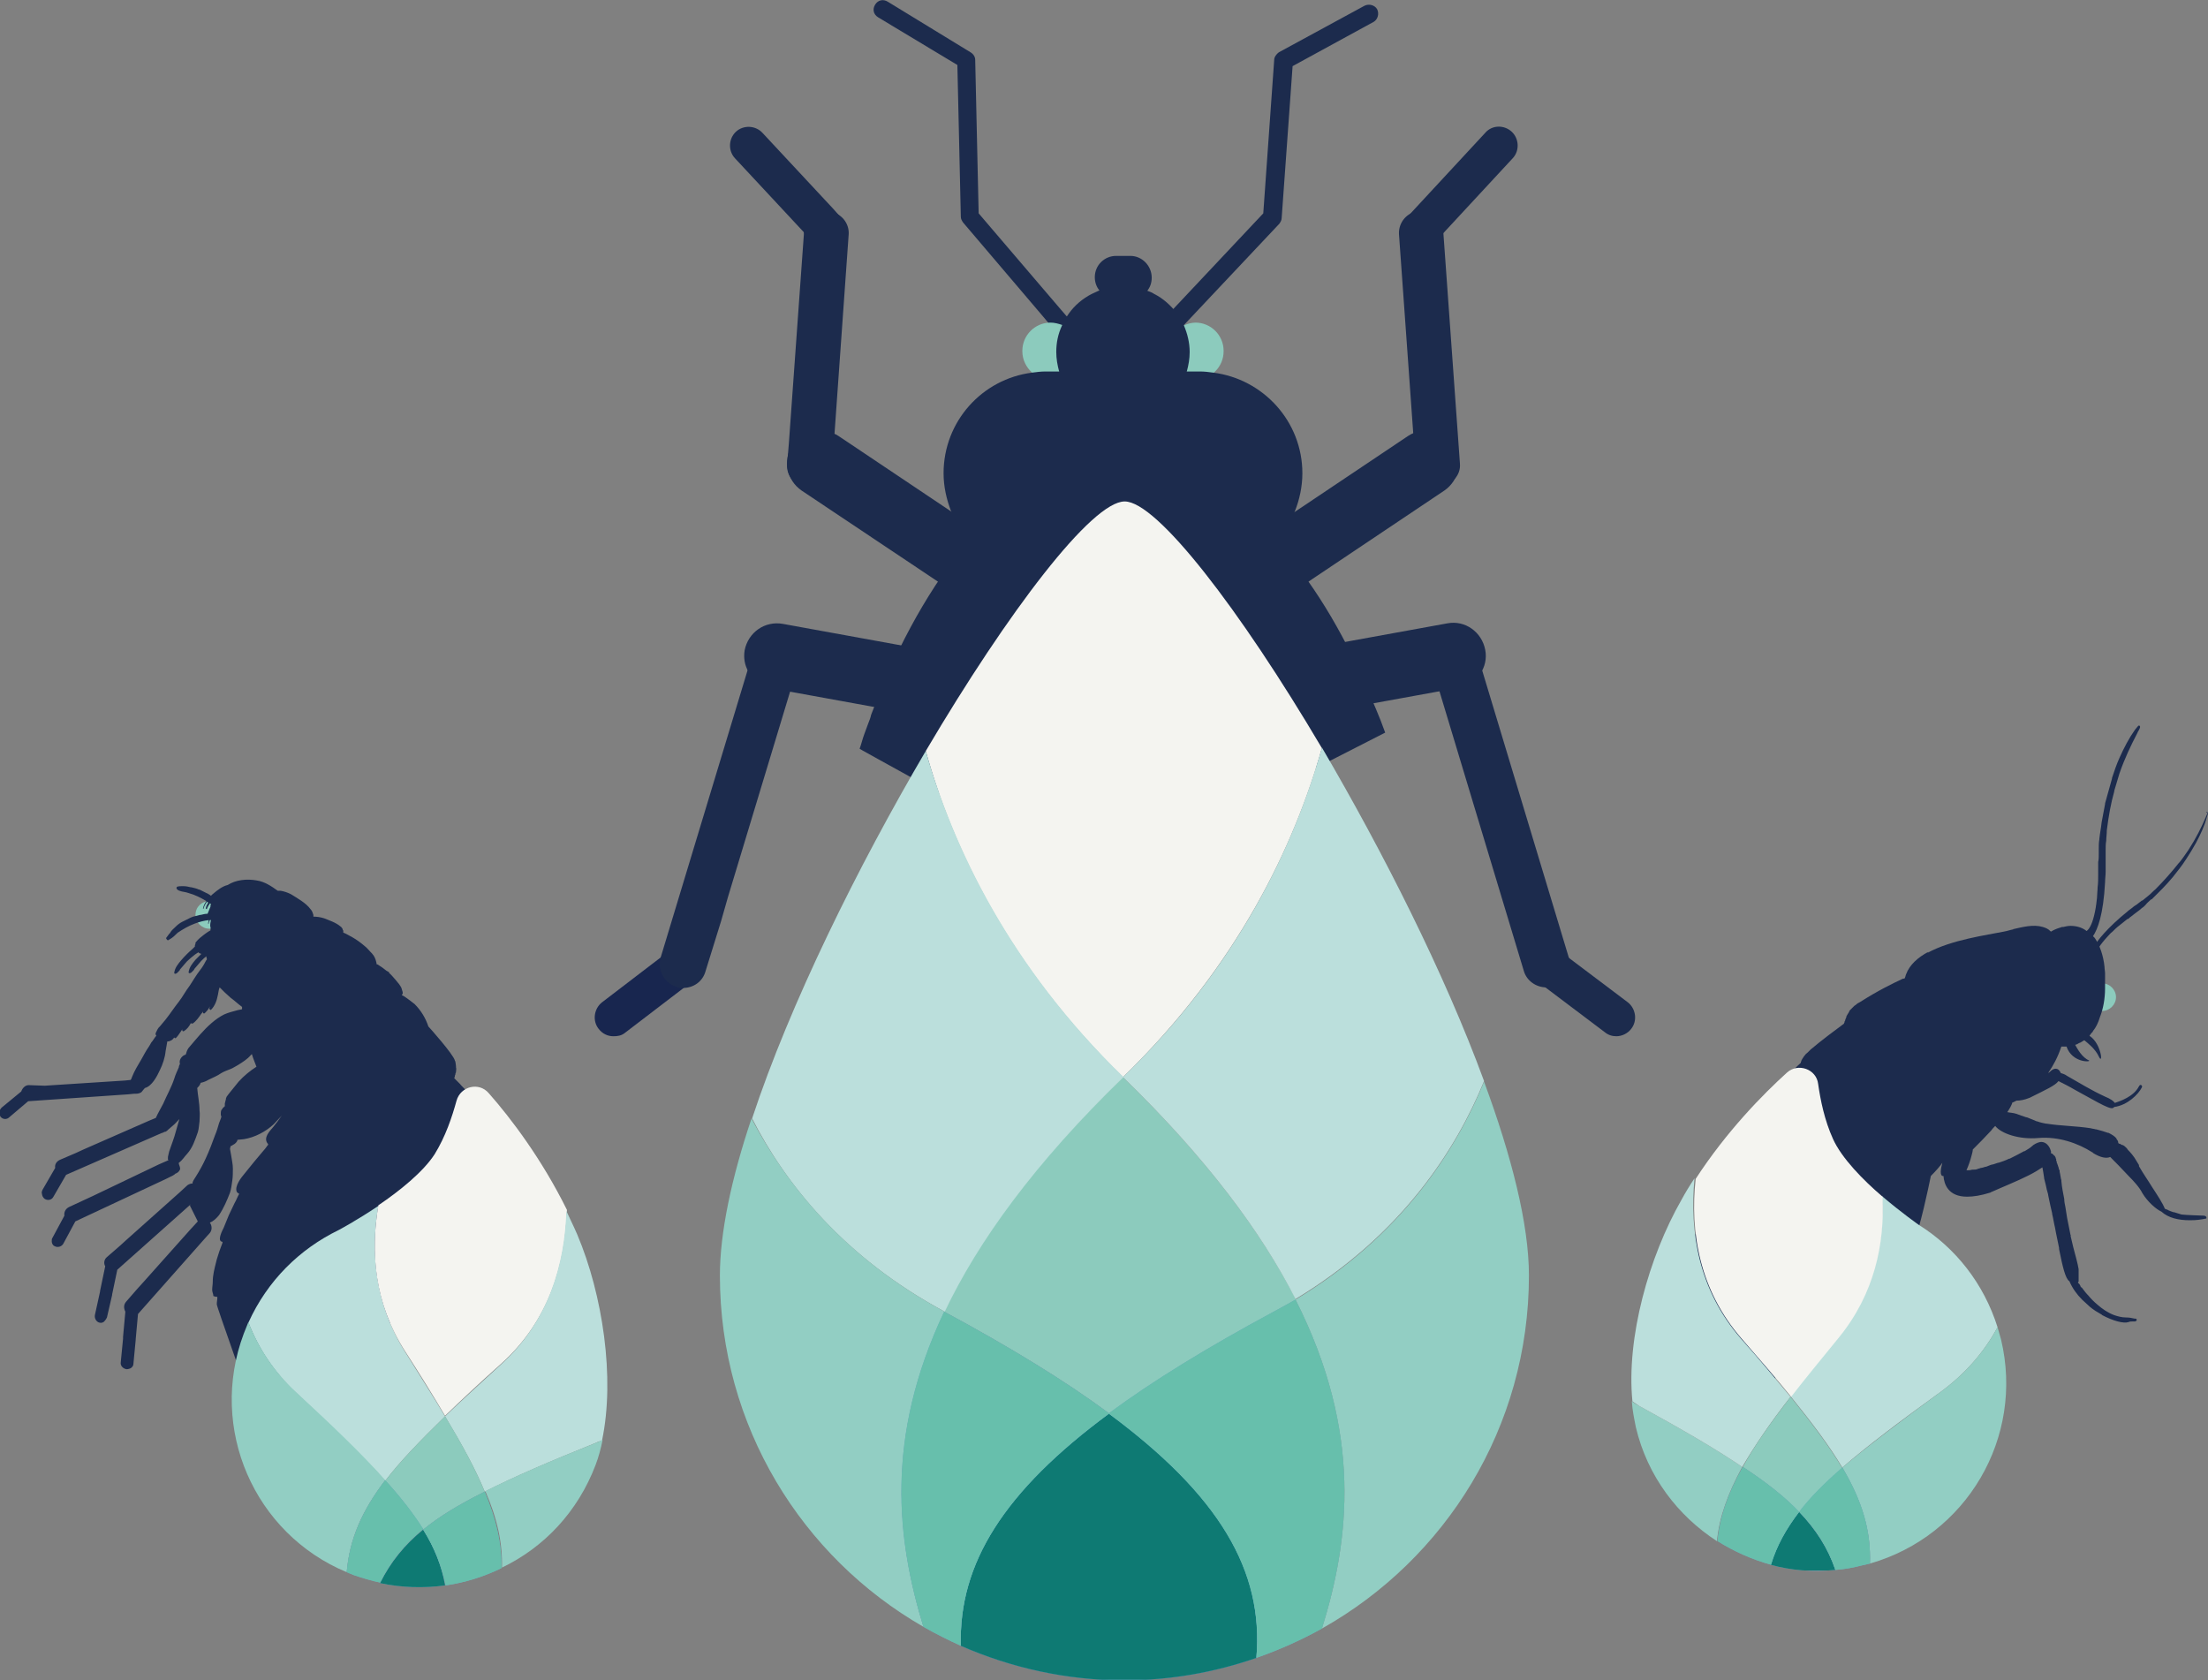 <?xml version="1.0" encoding="utf-8"?>
<!-- Generator: Adobe Illustrator 19.0.0, SVG Export Plug-In . SVG Version: 6.00 Build 0)  -->
<svg version="1.1" id="Calque_1" xmlns="http://www.w3.org/2000/svg" xmlns:xlink="http://www.w3.org/1999/xlink" x="0px" y="0px"
	 viewBox="0 0 384 292.2" style="enable-background:new 0 0 384 292.2;" xml:space="preserve">
<rect x="0" y="0" width="384" height="292.2" fill="#808080" stroke="none"/>
<style type="text/css">
	.st0{fill:#1F1D50;}
	.st1{fill:#18264F;}
	.st2{fill:#1C2B4D;}
	.st3{fill:#8CCBBD;}
	.st4{fill:#F4F4F0;}
	.st5{fill:#BBDFDC;}
	.st6{fill:#275F93;}
	.st7{fill:#71AAC4;}
	.st8{clip-path:url(#SVGID_2_);fill:#0E7A73;}
	.st9{fill:#92CEC3;}
	.st10{clip-path:url(#SVGID_4_);fill:#67BFAC;}
	.st11{clip-path:url(#SVGID_6_);fill:#67BFAC;}
	.st12{clip-path:url(#SVGID_8_);fill:#0E7A73;}
	.st13{clip-path:url(#SVGID_10_);fill:#67BFAC;}
	.st14{clip-path:url(#SVGID_12_);fill:#67BFAC;}
	.st15{clip-path:url(#SVGID_14_);fill:#0E7A73;}
	.st16{clip-path:url(#SVGID_16_);fill:#67BFAC;}
	.st17{clip-path:url(#SVGID_18_);fill:#67BFAC;}
</style>
<path class="st0" d="M49.1,177c0.1,0,0.2-0.1,0.2-0.2c0,0,0,0,0,0c0,0,0,0,0,0c0,0,0,0,0.1-0.1L49.1,177C49.1,177,49.1,177,49.1,177
	"/>
<path class="st1" d="M120.8,170.3l-1.9,1.5l-10.2,7.8c-0.6,0.5-1.3,0.6-2,0.6c-1,0-1.9-0.4-2.6-1.3c-1.1-1.4-0.8-3.5,0.6-4.6
	l10.2-7.8l1.9-1.5c1.4-1.1,3.5-0.8,4.6,0.6C122.5,167.1,122.2,169.2,120.8,170.3"/>
<path class="st2" d="M138.9,115.2l-1.5,5.1l-10.8,35.7l-1.2,4.2l-2.7,8.7c-0.5,1.8-2.1,2.9-3.9,2.9h0c-0.4,0-0.8,0-1.2-0.2
	c-2.1-0.7-3.3-2.9-2.7-5c0,0,0,0,0-0.1l15.1-49.9l1.1-3.8c0.7-2.2,2.9-3.4,5.1-2.7C138.4,110.7,139.6,113,138.9,115.2"/>
<path class="st2" d="M170.5,119.6c0,0.3-0.1,0.6-0.1,0.9c-0.5,2.7-2.8,4.6-5.4,4.7h-0.2c-0.3,0-0.7,0-1-0.1l-2.6-0.5l-0.6-0.1
	l-23.1-4.2l-3.4-0.6c-1.8-0.3-3.3-1.5-4-3c-0.6-1.1-0.8-2.3-0.6-3.6c0.6-3.1,3.5-5.2,6.7-4.6l29.7,5.4c0.3,0.1,0.6,0.2,0.9,0.3
	c0.1,0.1,0.3,0.1,0.4,0.2C169.2,115.1,170.5,117.2,170.5,119.6"/>
<path class="st2" d="M146.3,42.6c-0.6,0.6-1.4,0.9-2.2,0.9c-0.9,0-1.7-0.4-2.4-1l-1.7-1.9l-12.2-13.1c-1.2-1.3-1.1-3.4,0.2-4.6
	c1.3-1.2,3.4-1.1,4.6,0.2l12.3,13.2l1.6,1.8C147.7,39.3,147.6,41.3,146.3,42.6"/>
<path class="st2" d="M147.6,40.7l-2.6,36.6l-0.3,3.9c-0.1,2-1.9,3.5-3.9,3.5h-0.3c-2.2-0.1-3.8-1.9-3.6-4l0.3-3.7l2.6-36.2l0-0.6
	c0.2-2.1,2-3.6,4.2-3.5c0.2,0,0.3,0,0.4,0.1C146.3,37.1,147.7,38.8,147.6,40.7"/>
<path class="st2" d="M176.8,99.3c0,0.2,0,0.5,0,0.8c0,0.4-0.1,0.7-0.2,1c-0.2,0.6-0.4,1.2-0.8,1.8c-1.1,1.6-2.9,2.5-4.7,2.5
	c-1.1,0-2.2-0.3-3.2-1l-2.8-1.9l-0.1-0.1l-25.6-17.1c-2.6-1.8-3.3-5.3-1.6-7.9c0.3-0.4,0.6-0.8,1-1.1c1.9-1.7,4.8-1.9,7-0.5l1.2,0.8
	l18.5,12.4l8.7,5.9c0,0,0,0,0,0l0.1,0.1C175.9,95.9,176.7,97.6,176.8,99.3"/>
<path class="st2" d="M187.1,57.1l-0.7,1.9c-0.1,0-0.2,0.1-0.2,0.1c-0.4,0.1-0.7,0.2-1.1,0c-0.3-0.1-0.5-0.2-0.7-0.5l-3.2-3.8
	l-13.7-16.1c-0.2-0.3-0.4-0.6-0.4-1l-0.6-26.4L152.7,3c-0.8-0.5-1-1.4-0.5-2.2c0.5-0.8,1.4-1,2.2-0.5l14.4,8.8
	c0.5,0.3,0.8,0.8,0.8,1.3l0.6,26.7l14.1,16.5l2.5,2.9c0.1,0.1,0.1,0.1,0.2,0.2C187,56.9,187.1,57,187.1,57.1"/>
<path class="st3" d="M187.6,61.1L187.6,61.1c0,1.4-0.6,2.7-1.5,3.5c-0.4,0.4-0.9,0.7-1.5,1c-0.6,0.3-1.2,0.4-1.9,0.4
	c-1.2,0-2.3-0.4-3.2-1.2c-1-0.9-1.7-2.2-1.7-3.7v-0.1c0-2.7,2.2-4.9,4.9-4.9c0.7,0,1.4,0.2,2,0.4C186.4,57.4,187.6,59.1,187.6,61.1"
	/>
<path class="st2" d="M246.8,43.5c0.9,0,1.7-0.4,2.4-1l13.9-15c1.2-1.3,1.1-3.4-0.2-4.6c-1.3-1.2-3.4-1.2-4.6,0.2l-13.9,15
	c-1.2,1.3-1.1,3.4,0.2,4.6C245.2,43.2,246,43.5,246.8,43.5"/>
<path class="st2" d="M250,84.6h0.3c2.1-0.2,3.8-1.9,3.6-4L251,40.2c-0.1-2.1-2-3.6-4.1-3.5c-2.1,0.1-3.7,1.9-3.6,4l2.9,40.5
	C246.3,83.1,248,84.6,250,84.6"/>
<path class="st2" d="M219.5,105.4c1.1,0,2.2-0.3,3.2-1l28.5-19.1c2.6-1.8,3.3-5.3,1.6-7.9c-1.8-2.6-5.3-3.3-7.9-1.6l-28.5,19.1
	c-2.6,1.8-3.3,5.3-1.6,7.9C215.8,104.5,217.6,105.4,219.5,105.4"/>
<path class="st2" d="M201.9,56.2c0.1-0.2,0.2-0.3,0.3-0.5l17.5-18.6l1.9-26.7c0-0.5,0.4-1,0.8-1.3L237.3,1c0.8-0.4,1.8-0.1,2.2,0.6
	c0.4,0.8,0.1,1.8-0.6,2.2l-14.1,7.7l-1.9,26.4c0,0.4-0.2,0.7-0.4,1l-17.9,19c-0.2,0.2-0.4,0.4-0.7,0.4c-0.4,0.1-0.9,0.1-1.3-0.2
	L201.9,56.2z"/>
<path class="st2" d="M281.1,180.2c1,0,2-0.5,2.6-1.3c1.1-1.4,0.8-3.5-0.6-4.6l-12.2-9.2c-1.4-1.1-3.5-0.8-4.6,0.6
	c-1.1,1.4-0.8,3.5,0.6,4.6l12.2,9.2C279.7,180,280.4,180.2,281.1,180.2"/>
<path class="st2" d="M268.9,171.7c0.4,0,0.8-0.1,1.2-0.2c2.2-0.6,3.4-2.9,2.7-5.1l-16.2-53.7c-0.7-2.2-2.9-3.4-5.1-2.7
	c-2.2,0.7-3.4,2.9-2.7,5.1l16.2,53.7C265.5,170.6,267.2,171.7,268.9,171.7"/>
<path class="st2" d="M223,125.1c0.3,0,0.7,0,1-0.1l29.7-5.4c3.1-0.6,5.2-3.5,4.6-6.6c-0.6-3.1-3.5-5.2-6.6-4.6l-29.7,5.4
	c-3.1,0.6-5.2,3.5-4.6,6.6C217.8,123.2,220.2,125.1,223,125.1"/>
<path class="st3" d="M203,61.1c0,2.7,2.2,4.9,4.9,4.9c2.7,0,4.9-2.2,4.9-4.9v-0.1c0-2.7-2.2-4.9-4.9-4.9
	C205.2,56.2,203,58.4,203,61.1L203,61.1z"/>
<path class="st2" d="M195.6,125.9c-0.1,0.6-0.2,1.3-0.3,1.9v0c-0.2,1.1-0.4,2-0.8,3.1c-3.5,11.4-13.2,16.9-21.7,12.2l-20.1-11.1
	l-2.7-1.5l-0.5-0.3c0.3-0.8,0.5-1.7,0.8-2.5l0.7-1.9c0.2-0.5,0.4-1,0.5-1.5c1.5-4,3.2-7.8,4.9-11.4c2.6-5.3,5.4-10,8.4-14.2
	c0.8-1.1,1.6-2.2,2.4-3.3c0.7-0.9,1.4-1.7,2.1-2.5l4.4,2.4l2.7,1.5l8.8,4.9c5.1,2.8,8.6,8.7,9.8,15.4v0c0.1,0.6,0.2,1.3,0.3,1.9
	c0.1,0.5,0.1,1,0.1,1.5C195.8,122.4,195.8,124.1,195.6,125.9"/>
<path class="st2" d="M226.5,82.3c0,2.3-0.5,4.6-1.3,6.6c-1.2,3.1-3.4,5.8-6.1,7.8v0c-1.6,1.1-3.4,2-5.3,2.6c-1.6,0.5-3.3,0.8-5,0.8
	h-26.9c-1.7,0-3.5-0.3-5.1-0.8c-1.9-0.6-3.7-1.4-5.3-2.6c0,0,0,0,0,0c-2.7-1.9-4.8-4.6-6.1-7.8c-0.8-2.1-1.3-4.3-1.3-6.6
	c0-9,6.7-16.4,15.4-17.5c0.8-0.1,1.5-0.2,2.3-0.2h26.9c0.8,0,1.5,0.1,2.3,0.2C219.7,65.9,226.5,73.3,226.5,82.3"/>
<path class="st2" d="M206.9,61.2c0,1.2-0.2,2.3-0.5,3.4c-0.1,0.3-0.2,0.6-0.4,1c-0.6,1.3-1.4,2.5-2.4,3.5c-2,2-4.9,3.3-8,3.3H195
	c-4.7,0-8.6-2.8-10.4-6.8c-0.1-0.3-0.3-0.6-0.4-1c-0.3-1.1-0.5-2.2-0.5-3.4c0-1.6,0.3-3.1,1-4.6c0.3-0.7,0.7-1.4,1.2-2.1
	c1-1.4,2.4-2.6,4-3.4c0.4-0.2,0.9-0.4,1.3-0.6c1.2-0.4,2.5-0.7,3.8-0.7h0.6c1.3,0,2.6,0.2,3.8,0.7c0.4,0.2,0.9,0.3,1.3,0.6
	c1.6,0.8,2.9,2,4,3.4c0.5,0.6,0.9,1.3,1.2,2.1C206.5,58,206.9,59.6,206.9,61.2"/>
<path class="st2" d="M200.3,48.3c0,0.9-0.3,1.7-0.8,2.3c-0.7,0.8-1.7,1.3-2.9,1.3h-2.5c-1.2,0-2.2-0.5-2.9-1.4
	c-0.5-0.6-0.8-1.4-0.8-2.3c0-2.1,1.7-3.7,3.7-3.7h2.5C198.6,44.5,200.3,46.2,200.3,48.3"/>
<path class="st2" d="M195,123.4c0.2,1.6,0.5,3.1,1,4.6c3.5,10.5,13.2,15.6,21.6,11.3l23.3-11.9c-0.5-1.4-1-2.7-1.6-4.1
	c-0.2-0.5-0.4-0.9-0.6-1.4c-4.4-10.7-9.7-19.7-15.7-26.6c-0.7-0.8-1.4-1.6-2.1-2.3l-15.9,8.1c-5.6,2.8-9.3,9-10.1,16
	C194.8,119.1,194.8,121.3,195,123.4"/>
<path class="st3" d="M195.3,187.3L195.3,187.3L195.3,187.3c-15.5,15-25.3,28.5-31.1,40.8c11.5,6.2,21,12,28.7,17.7
	c7.7-5.7,17.2-11.5,28.7-17.7c1.3-0.7,2.5-1.4,3.8-2.1C219.4,214.3,209.9,201.5,195.3,187.3"/>
<path class="st4" d="M195.3,187.3c20-19.4,29.8-40.3,34.6-57.2c-14.3-24.2-28.7-42.9-34.3-42.9c-5.7,0-20.2,19-34.6,43.4
	C165.7,147.5,175.5,168.1,195.3,187.3"/>
<path class="st5" d="M164.3,228.1c5.8-12.2,15.6-25.8,31.1-40.8l0,0c-19.8-19.2-29.6-39.9-34.4-56.7c-11.8,20.1-23.6,43.9-30.2,63.9
	C136.6,205.9,146.8,218.7,164.3,228.1"/>
<path class="st5" d="M195.3,187.3L195.3,187.3c14.6,14.2,24.1,27,30,38.6c18.4-11.1,27.9-25.9,32.8-37.9
	c-6.9-18.8-17.6-39.9-28.2-58C225.1,147,215.3,168,195.3,187.3"/>
<path class="st6" d="M192.9,245.8c-18.3,13.5-26.2,26-25.8,40.4c8.7,3.8,18.3,6,28.4,6c8.1,0,15.8-1.4,23-3.9
	C219.9,273.1,212.1,260,192.9,245.8"/>
<path class="st7" d="M192.9,245.8c-18.3,13.5-26.2,26-25.8,40.4c8.7,3.8,18.3,6,28.4,6c8.1,0,15.8-1.4,23-3.9
	C219.9,273.1,212.1,260,192.9,245.8"/>
<g>
	<g>
		<defs>
			<rect id="SVGID_1_" x="167.1" y="245.8" width="51.6" height="46.3"/>
		</defs>
		<clipPath id="SVGID_2_">
			<use xlink:href="#SVGID_1_"  style="overflow:visible;"/>
		</clipPath>
		<path class="st8" d="M192.9,245.8c-18.3,13.5-26.2,26-25.8,40.4c8.7,3.8,18.3,6,28.4,6c8.1,0,15.8-1.4,23-3.9
			C219.9,273.1,212.1,260,192.9,245.8"/>
	</g>
</g>
<path class="st9" d="M164.3,228.1c-17.5-9.4-27.6-22.2-33.6-33.6c-3.5,10.4-5.5,19.9-5.5,27.3c0,26.2,14.3,49,35.4,61.1
	C156.1,268,153.8,250.1,164.3,228.1"/>
<path class="st7" d="M225.3,226c-1.2,0.7-2.5,1.4-3.8,2.1c-11.5,6.2-21,12-28.7,17.7c19.2,14.2,27,27.3,25.7,42.5
	c4-1.4,7.8-3.1,11.4-5.1C234.7,267.7,237,249.1,225.3,226"/>
<path class="st9" d="M265.9,221.8c0-8.9-3-20.7-7.8-33.7c-4.9,12-14.4,26.8-32.8,37.9c11.7,23.1,9.4,41.8,4.6,57.2
	C251.4,271.1,265.9,248.2,265.9,221.8"/>
<path class="st7" d="M192.9,245.8c-7.7-5.7-17.2-11.5-28.7-17.7c-10.4,22-8.2,39.8-3.6,54.8c2.1,1.2,4.3,2.3,6.5,3.3
	C166.7,271.9,174.6,259.3,192.9,245.8"/>
<g>
	<g>
		<defs>
			<rect id="SVGID_3_" x="192.9" y="226" width="40.9" height="62.3"/>
		</defs>
		<clipPath id="SVGID_4_">
			<use xlink:href="#SVGID_3_"  style="overflow:visible;"/>
		</clipPath>
		<path class="st10" d="M225.3,226c-1.2,0.7-2.5,1.4-3.8,2.1c-11.5,6.2-21,12-28.7,17.7c19.2,14.2,27,27.3,25.7,42.5
			c4-1.4,7.8-3.1,11.4-5.1C234.7,267.7,237,249.1,225.3,226"/>
	</g>
</g>
<g>
	<g>
		<defs>
			<rect id="SVGID_5_" x="156.8" y="228.1" width="36.1" height="58.1"/>
		</defs>
		<clipPath id="SVGID_6_">
			<use xlink:href="#SVGID_5_"  style="overflow:visible;"/>
		</clipPath>
		<path class="st11" d="M192.9,245.8c-7.7-5.7-17.2-11.5-28.7-17.7c-10.4,22-8.2,39.8-3.6,54.8c2.1,1.2,4.3,2.3,6.5,3.3
			C166.7,271.9,174.6,259.3,192.9,245.8"/>
	</g>
</g>
<path class="st9" d="M285.1,244.5c-0.4-0.2-0.9-0.5-1.3-0.8c0.1,1.6,0.4,3,0.7,4.5c2,8.5,7.3,15.4,14.1,19.8
	c0.4-4.2,1.9-8.3,4.4-12.9C298.3,251.9,292.4,248.5,285.1,244.5"/>
<path class="st3" d="M363.2,173.4c0,1.3,1.1,2.4,2.4,2.4c1.3,0,2.4-1.1,2.4-2.4v0c0-1.3-1.1-2.4-2.4-2.4
	C364.3,171,363.2,172.1,363.2,173.4L363.2,173.4z"/>
<path class="st2" d="M366.1,169.3c0-0.4-0.1-0.8-0.1-1.2l0,0c-0.2-1.9-0.8-3.7-1.7-5c-0.1-0.1-0.2-0.2-0.3-0.3
	c0.8-1.2,1.8-3.7,2.1-9.4l0,0c0-0.6,0.1-1.2,0.1-1.8l0-0.1c0-0.4,0-0.8,0-1.2c0-0.3,0-0.6,0-1v0c0-0.5,0-0.9,0-1.4l0-0.1
	c0-0.5,0-1.1,0.1-1.6l0,0c0-0.6,0.1-1.1,0.1-1.7l0-0.1c0.3-2.4,0.7-4.7,1.3-6.8l0-0.1c0.3-1,0.6-2,0.9-3l0,0c0.9-2.6,2-4.9,3.1-7
	c0.1-0.3,0.3-0.5,0.4-0.8c0,0,0.2-0.3,0-0.5c-0.2-0.1-0.3,0.1-0.3,0.1c-0.2,0.2-0.3,0.4-0.5,0.6c-1,1.4-1.9,3.1-2.7,4.9l0,0
	c-0.5,1.1-0.9,2.3-1.3,3.5l0,0.1c-0.4,1.4-0.8,2.9-1.2,4.3l0,0.1c-0.2,1.1-0.4,2.1-0.6,3.2l0,0c-0.1,1-0.3,1.9-0.4,2.9l0,0.1
	c-0.1,0.5-0.1,1.1-0.1,1.6l0,0.1c0,0.2,0,0.5,0,0.7l0,0.1c0,0.5,0,1-0.1,1.4l0,0.1c0,0.4,0,0.9,0,1.3c0,0.2,0,0.5,0,0.7v0.1
	c0,0.8,0,1.5-0.1,2.2l0,0c0,0.6-0.1,1.2-0.1,1.7l0,0.1c-0.1,0.6-0.1,1.1-0.2,1.5l0,0.1c-0.4,2.4-0.9,3.4-1.3,3.9
	c-0.1,0.1-0.1,0.1-0.2,0.2c0,0,0,0,0,0c0,0,0,0-0.1,0.1c-0.9-0.7-1.9-0.9-2.9-0.9c0,0,0.1,0,0.1,0c-0.4,0-0.9,0.1-1.3,0.2
	c-0.1,0-0.1,0-0.2,0c-0.1,0-0.2,0.1-0.3,0.1c-0.7,0.2-1.3,0.5-1.6,0.7c-0.2-0.1-0.3-0.3-0.5-0.4c-0.3-0.2-0.6-0.3-0.9-0.4
	c-1.7-0.5-3.5,0-5.3,0.4c0.1,0,0.1,0,0.2,0c-0.6,0.1-1.1,0.3-1.7,0.4c-2.9,0.6-9.1,1.4-13.3,3.7c0.1-0.1,0.1-0.1,0.2-0.2
	c-1.9,1-3.3,2.3-3.9,3.9c0,0,0,0,0,0c-0.1,0.2-0.1,0.4-0.2,0.6c0,0,0,0,0,0.1c0,0,0,0,0,0c-0.1,0-0.2,0.1-0.3,0.1c0,0-0.1,0-0.1,0
	c-0.1,0-0.1,0.1-0.2,0.1v0c-1.5,0.7-4,1.9-7.3,4c-0.2,0.1-0.4,0.2-0.5,0.3v0c0,0,0,0,0,0c-0.1,0.1-0.2,0.2-0.4,0.3
	c-0.1,0.1-0.1,0.1-0.2,0.2c-0.1,0.1-0.2,0.2-0.3,0.3c-0.1,0.1-0.1,0.1-0.2,0.2c-0.1,0.1-0.2,0.2-0.2,0.3c0,0.1-0.1,0.1-0.1,0.2
	c-0.1,0.1-0.1,0.2-0.2,0.3c0,0.1-0.1,0.1-0.1,0.2c-0.1,0.1-0.1,0.2-0.1,0.3c0,0.1-0.1,0.1-0.1,0.2c0,0.1-0.1,0.2-0.1,0.3
	c0,0.1,0,0.1-0.1,0.2c0,0.1,0,0.2-0.1,0.3c0,0,0,0.1,0,0.1c-1.5,1.1-3.9,2.9-5.8,4.5v0c-0.1,0.1-0.2,0.2-0.3,0.3
	c-0.1,0.1-0.1,0.1-0.2,0.2c-0.2,0.2-0.4,0.3-0.5,0.5c-0.1,0.1-0.2,0.2-0.3,0.4c0,0,0,0,0,0c0,0,0,0,0,0c-0.1,0.1-0.1,0.2-0.2,0.3
	c0,0.1-0.1,0.1-0.1,0.2c0,0.1-0.1,0.2-0.1,0.3c0,0.1,0,0.1-0.1,0.2c-0.3,0.3-0.7,0.6-1,1v0c0,0,0,0,0,0c-0.1,0.1-0.2,0.2-0.3,0.3
	c0,0-0.1,0.1-0.1,0.1c-0.1,0.1-0.2,0.2-0.2,0.3c0,0-0.1,0.1-0.1,0.1c-0.1,0.1-0.1,0.2-0.2,0.3c0,0-0.1,0.1-0.1,0.1
	c-0.1,0.1-0.1,0.2-0.2,0.3c0,0.1-0.1,0.1-0.1,0.2c-0.1,0.1-0.1,0.2-0.1,0.3c0,0.1-0.1,0.1-0.1,0.2c0,0,0,0,0,0v0
	c-0.1,0.1-0.1,0.3-0.1,0.4c0,0,0,0,0,0c0,0,0,0.1,0,0.1c0,0.1,0,0.2-0.1,0.3c0,0,0,0.1,0,0.1c0,0,0,0,0,0c-0.1,0.1-0.1,0.1-0.2,0.2
	c0,0-0.1,0-0.1,0.1c-0.2,0.1-0.3,0.3-0.5,0.4c0,0-0.1,0.1-0.1,0.1c-0.2,0.1-0.3,0.3-0.5,0.5c0,0-0.1,0.1-0.1,0.1
	c-0.2,0.2-0.3,0.4-0.5,0.5c0,0,0,0.1-0.1,0.1c-0.2,0.2-0.3,0.4-0.5,0.6c-0.2,0.3-0.4,0.6-0.5,1c-0.5,0.5-1.4,1.4-2.3,2.4
	c0,0,0,0,0,0c0,0-0.1,0.1-0.1,0.1c-0.1,0.1-0.2,0.2-0.3,0.4c-0.1,0.1-0.2,0.2-0.2,0.3c-0.1,0.1-0.2,0.3-0.3,0.4
	c-0.1,0.1-0.2,0.2-0.2,0.3c-0.1,0.1-0.2,0.3-0.3,0.4c-0.1,0.1-0.1,0.2-0.2,0.3c-0.1,0.1-0.2,0.3-0.2,0.4c-0.1,0.1-0.1,0.2-0.2,0.3
	c-0.1,0.1-0.1,0.3-0.2,0.4c0,0.1-0.1,0.2-0.1,0.3c-0.1,0.2-0.1,0.3-0.1,0.4c0,0.1-0.1,0.2-0.1,0.3c0,0.1,0,0.2,0,0.3c0,0,0,0,0,0
	c0,0.1,0,0.2,0,0.3c0,0.1,0,0.1,0,0.2c0,0,0,0,0,0.1c0,0.2,0,0.4,0.1,0.6c0,0.1,0,0.1,0.1,0.2c-0.8,0.9-1.9,2.3-2.9,3.9v0
	c0,0,0,0,0,0c-0.2,0.3-0.4,0.6-0.5,0.9c0,0.1-0.1,0.1-0.1,0.2c-0.2,0.3-0.3,0.6-0.5,0.9c-0.1,0.2-0.1,0.4-0.2,0.6c0,0,0,0,0,0
	c0,0,0,0,0,0c0,0,0,0.1,0,0.1c0,0.1,0,0.1,0,0.2c0,0.1,0,0.1,0,0.2c0,0.1,0,0.1,0,0.2c0,0.1,0,0.1,0,0.2c0,0.1,0,0.2,0,0.2
	c0,0.1,0,0.1,0,0.2c0,0.1,0.1,0.2,0.1,0.3v0c-0.6,0.6-1.6,1.6-2.5,2.9c0,0,0,0,0,0c-0.1,0.1-0.1,0.2-0.2,0.3c0,0,0,0,0,0.1
	c-0.1,0.1-0.1,0.2-0.2,0.3c0,0,0,0.1,0,0.1c-0.1,0.1-0.1,0.2-0.2,0.3c0,0,0,0.1-0.1,0.1c0,0.1-0.1,0.2-0.1,0.3c0,0,0,0.1-0.1,0.1
	c0,0.1-0.1,0.2-0.1,0.3c0,0,0,0.1-0.1,0.1c0,0.1-0.1,0.2-0.1,0.3c0,0,0,0.1,0,0.1c0,0.1,0,0.2-0.1,0.3c0,0.1,0,0.1,0,0.2
	c0,0.1,0,0.2,0,0.2c0,0.1,0,0.1,0,0.2c0,0.1,0,0.1,0,0.2c0,0,0,0,0,0c0,0,0,0,0,0c0,0,0,0,0,0c0,0,0,0.1,0,0.1
	c-0.8,1.2-2.1,3.3-2.6,5.7c0,0,0,0,0,0c0,0,0,0,0,0c0,0.1,0,0.1,0,0.2c0,0.1-0.1,0.3-0.1,0.4c0,0.1,0,0.1,0,0.2c0,0.1,0,0.2,0,0.4
	c0,0.1,0,0.1,0,0.2c0,0.1,0,0.3,0,0.4c0,0.1,0,0.1,0,0.2c0,0.2,0,0.4,0,0.6c0,0,0,0,0,0.1c0,0.2,0,0.4,0,0.5c0,0.1,0,0.1,0,0.2
	c0,0.1,0,0.3,0.1,0.4c0,0,0,0.1,0,0.1c0,0.1-0.1,0.1-0.1,0.2c0,0,0,0,0,0c-0.4,0.8-0.8,1.7-1.2,2.8v0c0,0,0,0,0,0.1
	c-0.2,0.5-0.3,0.9-0.5,1.4c0,0,0,0.1,0,0.1c-0.2,0.5-0.3,1-0.4,1.5c0,0.1,0,0.1,0,0.2c0,0,0,0,0,0c0,0,0,0.1,0,0.1
	c0,0.1,0,0.2,0,0.3c0,0.1,0,0.1,0,0.2c0,0.1,0,0.2,0,0.3c0,0.1,0,0.1,0,0.2c0,0,0,0.1,0,0.1c-0.3,1-0.7,2.3-0.9,3.7c0,0,0,0,0,0
	c0,0,0,0.1,0,0.1c0,0.3-0.1,0.6-0.1,0.9c0,0,0,0.1,0,0.1c0,0.3,0,0.7,0,1v0c-0.2,0.9-0.5,3.3,1,3.9c0,0,0,0,0,0c0,0,0,0,0,0
	c0.1,0.1,0.1,0.3,0.3,0.4c0,0,0,0,0,0c0.1,0.1,0.1,0.1,0.2,0.2c0,0,0,0,0,0c0.1,0.1,0.1,0.1,0.2,0.2c0,0,0,0,0,0
	c0.5,0.4,1.2,0.7,2.2,0.6l0,0c0,0,0,0,0,0c0.1,0,0.3,0,0.4-0.1c0,0,0,0,0,0c0.1,0,0.2,0,0.3-0.1c0.1,0,0.1,0.1,0.2,0.1
	c0,0,0.1,0,0.1,0c0.1,0,0.2,0.1,0.2,0.1c0,0,0,0,0.1,0c0,0,0,0,0,0c0.7,0.2,1.7,0.3,2.9-0.3c0.3-0.2,0.6-0.3,0.9-0.5c0,0,0,0,0,0
	c0,0,0,0,0,0c0.1,0,0.1-0.1,0.2-0.1c0.1,0,0.1-0.1,0.2-0.1c0,0,0.1-0.1,0.1-0.1c0.8,0.4,1.9,0.2,3.2-0.9c0.1,0,0.2,0,0.3,0
	c0.1,0,0.1,0,0.2,0c0.1,0,0.3,0,0.4,0c0.1,0,0.1,0,0.2,0c0.1,0,0.3,0,0.4,0c0.1,0,0.1,0,0.2,0c0.2,0,0.4-0.1,0.6-0.1
	c0.1,0,0.1,0,0.2,0c0.2,0,0.3-0.1,0.5-0.1c0.1,0,0.2,0,0.3-0.1c0.1,0,0.1,0,0.2-0.1c0,0,0,0,0,0c1.7-0.5,3.4-1.4,4.4-2.5
	c0,0,0,0,0,0c0,0,0,0,0-0.1c0.1-0.1,0.2-0.2,0.3-0.4c0,0,0.1-0.1,0.1-0.1c0.1-0.2,0.2-0.3,0.3-0.5c0,0,0,0,0,0l0,0c0,0,0,0,0.1,0
	c0.1,0,0.2,0,0.3-0.1c0,0,0,0,0.1,0c0,0,0.1,0,0.1,0c0.1,0,0.1-0.1,0.2-0.1c0,0,0.1,0,0.1-0.1c0,0,0.1,0,0.1-0.1c0,0,0,0,0,0
	c0,0,0.1,0,0.1-0.1c0,0,0.1,0,0.2-0.1c0.1,0,0.2-0.1,0.3-0.1c0,0,0.1,0,0.1-0.1c0,0,0,0,0,0c0,0,0,0,0,0c0,0,0,0,0,0
	c0.2-0.1,0.4-0.2,0.6-0.3c0,0,0,0,0,0c1.3-0.8,2.6-1.9,3.3-2.9c0,0,0,0,0,0c0,0,0,0,0,0c0.1-0.1,0.1-0.2,0.2-0.3c0,0,0-0.1,0-0.1
	c0.1-0.1,0.1-0.3,0.1-0.4c0.1,0,0.3-0.1,0.4-0.1c0,0,0,0,0,0c0.2-0.1,0.3-0.1,0.5-0.2c0,0,0,0,0,0c0,0,0.1,0,0.2-0.1
	c0,0,0.1,0,0.1-0.1c0.2-0.1,0.5-0.2,0.7-0.4c0,0,0,0,0,0c0,0,0,0,0,0c0,0,0,0,0,0c0.2-0.1,0.5-0.3,0.7-0.4c0,0,0.1,0,0.1-0.1
	c0.1,0,0.1-0.1,0.2-0.1c0,0,0,0,0,0c0.2-0.1,0.3-0.2,0.5-0.4c0,0,0,0,0,0l0,0c0.2-0.1,0.3-0.3,0.5-0.4c0,0,0,0,0,0c0,0,0,0,0,0
	c0.9-0.8,1.6-1.7,2.1-2.8c0,0,0,0,0,0c0,0,0,0,0,0c0.1-0.2,0.1-0.4,0.2-0.5c0,0,0-0.1,0-0.1c0.1-0.2,0.1-0.5,0.1-0.7
	c0.1-0.1,0.2-0.1,0.3-0.2c0,0,0,0,0,0c0.1,0,0.1-0.1,0.2-0.1c0.1-0.1,0.2-0.1,0.2-0.2c0,0,0.1,0,0.1-0.1c0.1-0.1,0.2-0.2,0.3-0.3
	c0.1-0.1,0.2-0.1,0.2-0.2c0,0,0.1-0.1,0.1-0.1c0,0,0.1-0.1,0.1-0.1c0.1-0.1,0.1-0.1,0.2-0.2c0.1-0.1,0.1-0.1,0.2-0.2
	c0-0.1,0.1-0.1,0.1-0.2c0.1-0.1,0.1-0.2,0.2-0.2c0.1-0.1,0.1-0.1,0.2-0.2l0.3-0.5c0.3-0.6,0.6-1.2,0.8-1.9c0,0.1,0,0.2,0,0.2
	c0,0,0,0,0,0c0,0.2,0,0.3,0,0.4c0,0,0,0,0,0c0,0,0,0,0,0c0,0,0,0.1,0,0.1c0,0,0,0,0,0c0,0,0,0.1,0,0.1l3.7-4.1l2.7-1.1
	c0.1-0.2,0.1-0.4,0.2-0.6l0,0l0,0c1.5-4.1,2.7-10,3.2-12.4c0.9-0.9,1.6-1.7,2-2.3c-0.3,1.1-0.5,2.4,0.2,2.3c0.1,1.4,0.8,3.6,4.1,3.6
	l0,0c1.1,0,2.4-0.2,4-0.7c0.1,0,0.1-0.1,0.2-0.1l0,0c1.1-0.5,2.1-0.9,3-1.3l0,0c1.4-0.6,2.5-1.1,3.5-1.6l0,0c1-0.5,1.8-1,2.4-1.4
	c0.1,0.5,0.2,1.1,0.3,1.8l0,0.1c0.1,0.4,0.2,0.8,0.3,1.2l0,0c0.1,0.5,0.2,1,0.4,1.6l0,0.1c0.1,0.6,0.3,1.3,0.4,1.9
	c0.1,0.4,0.2,0.9,0.3,1.3l0,0.1c0.2,0.8,0.3,1.6,0.5,2.4l0,0c0.2,1.2,0.5,2.4,0.7,3.5l0,0.2c0.6,3,1.1,5.2,1.8,5.6
	c0.5,1.2,1.3,2.3,2.2,3.2l0,0.1l0-0.1c0.4,0.4,0.8,0.7,1.2,1.1l0.1,0.1c0.7,0.6,1.4,1,2.1,1.4l0.1,0.1c1.9,1,3.7,1.5,4.6,1.2
	c0.2-0.1,0.4-0.1,0.6-0.1c0.1,0,0.1,0,0.2,0c0.1,0,0.3,0,0.3,0c0,0,0.3-0.1,0.3-0.2c0-0.1,0-0.3-0.2-0.3l-0.2,0
	c-0.4-0.1-0.9-0.2-1.5-0.2c-0.7,0-1.4-0.2-2-0.4l0,0l0,0c-1.1-0.4-2.1-1.1-2.9-1.8l0,0c-0.6-0.5-1.2-1.1-1.6-1.6l0,0
	c-0.4-0.4-0.7-0.8-1-1.2c-0.1-0.1-0.1-0.2-0.2-0.2c-0.1-0.1-0.2-0.2-0.2-0.3c0-0.1-0.1-0.1-0.1-0.2c-0.1-0.1-0.1-0.2-0.2-0.2
	c0,0,0-0.1-0.1-0.1c0,0,0,0,0-0.1c0,0,0-0.1,0.1-0.1c0,0,0-0.1,0-0.1c0,0,0-0.1,0-0.1c0,0,0,0,0,0c0,0,0-0.1,0-0.1
	c0-0.1,0-0.1,0-0.2c0,0,0-0.1,0-0.1c0,0,0,0,0,0c0,0,0,0,0,0c0,0,0,0,0,0c0-0.1,0-0.1,0-0.2c0-0.1,0-0.1,0-0.2c0,0,0-0.1,0-0.1v0
	c0-0.1,0-0.2,0-0.2c0-0.1,0-0.2,0-0.3c0-0.1,0-0.2,0-0.3c0-0.1,0-0.2,0-0.3c0,0,0,0,0,0c-0.1-0.5-0.2-1.1-0.4-1.8
	c-0.4-1.4-0.7-2.7-1-4l0.1,0l-0.1-0.1c-0.2-1-0.4-2-0.6-3l0.1,0l-0.1,0c-0.1-0.6-0.2-1.3-0.3-1.9l0,0c-0.1-0.5-0.2-0.9-0.2-1.4l0,0
	c-0.2-1-0.4-2-0.5-3.1l0-0.1c0-0.2-0.1-0.3-0.1-0.5c-0.1-0.4-0.1-0.7-0.2-1l0-0.1c0,0,0,0,0-0.1l0,0c0-0.1,0-0.1-0.1-0.2
	c0-0.1-0.1-0.3-0.1-0.4c0-0.1-0.1-0.2-0.1-0.3c0-0.1-0.1-0.2-0.1-0.3c0-0.1-0.1-0.1-0.1-0.2c0,0,0-0.1,0-0.1c0,0,0-0.1,0-0.1
	c0,0,0-0.1-0.1-0.1c0,0,0,0,0-0.1c0,0,0-0.1,0-0.1c0,0,0-0.1,0-0.1c0-0.1-0.1-0.2-0.1-0.2c0,0,0-0.1,0-0.1c0-0.1-0.1-0.1-0.1-0.2
	c0,0,0,0,0,0c0,0,0-0.1-0.1-0.1c0,0,0,0-0.1-0.1c0,0-0.1-0.1-0.1-0.1c0,0,0,0-0.1-0.1c0,0-0.1-0.1-0.1-0.1c0,0,0,0-0.1,0
	c0,0-0.1,0-0.1-0.1c0,0,0,0,0,0c0,0,0,0,0,0c0-0.1,0-0.2,0-0.2c0-0.1,0-0.2-0.1-0.3c0,0,0-0.1,0-0.1v0c-0.4-1-1.1-1.4-1.8-1.3l0,0
	c-0.5,0.1-1.1,0.4-1.5,0.8c-0.2,0.2-0.7,0.5-1.2,0.8l-0.1,0c-0.7,0.4-1.5,0.8-2.5,1.3l-0.1,0c-0.6,0.3-1.2,0.5-1.8,0.7l-0.1,0
	c-0.3,0.1-0.6,0.2-0.9,0.3l-0.1,0c-0.4,0.1-0.8,0.3-1.1,0.4l-0.1,0c-0.3,0.1-0.6,0.2-0.8,0.2l0,0c-0.2,0.1-0.4,0.1-0.6,0.2
	c-0.2,0.1-0.5,0.1-0.7,0.1l-0.1,0c-0.2,0-0.4,0.1-0.6,0.1c-0.2,0-0.3,0-0.5,0c0.4-0.9,0.7-1.8,0.9-2.6l0,0c0.1-0.4,0.2-0.7,0.2-1
	c1-1,2.1-2.1,3.2-3.3c0.2-0.3,0.5-0.6,0.7-0.8c1,1.3,4.1,2.4,7.5,2.1c3.5-0.3,6.9,0.9,9.4,2.5c0,0,0.1,0,0.1,0.1l0,0
	c1.3,0.8,2.3,1,3,0.7c0.8,0.8,2,2,3.1,3.2l0,0c1,1,2,2.1,2.5,3.1c0.9,1.5,2.4,2.8,3.3,3.2c1.2,1.1,3,1.5,4.9,1.5l0.1,0
	c1.1,0,1.8-0.1,2.8-0.3c0,0,0.2-0.4-0.4-0.5c0,0-3.3-0.1-3.9-0.2c-0.3-0.1-1-0.3-1.3-0.4c0,0-0.1,0-0.1,0c-0.3-0.1-0.6-0.2-0.8-0.3
	c-0.1,0-0.1-0.1-0.2-0.1c-0.2-0.1-0.3-0.1-0.5-0.2c0,0,0,0,0,0c-0.4-1-1.2-2.2-2.3-3.9l0,0c-0.6-1-1.4-2.1-2.2-3.5l0-0.1
	c0,0,0,0,0-0.1c-0.3-0.5-0.6-1-0.8-1.3l0,0c-0.3-0.4-0.5-0.7-0.8-1l0,0c-0.2-0.2-0.4-0.4-0.5-0.6c0,0,0,0,0,0c0,0,0,0,0,0
	c-0.3-0.3-0.5-0.5-0.8-0.6c0,0,0,0-0.1,0c-0.1-0.1-0.2-0.1-0.3-0.2c0,0,0,0-0.1,0c-0.1,0-0.1-0.1-0.2-0.1c0-0.3-0.1-0.5-0.3-0.7
	l0-0.1c-0.3-0.4-0.8-0.7-1.4-1l-0.1,0c-0.6-0.2-1.2-0.4-2-0.6l-0.1,0c-0.3-0.1-0.6-0.1-0.9-0.2c-2.6-0.4-5.2-0.4-7.7-0.8l-0.1,0
	c-0.5-0.1-1-0.2-1.5-0.4l-0.1,0c-0.2-0.1-0.5-0.2-0.7-0.3l0,0c-0.2-0.1-0.3-0.1-0.5-0.2c-0.2-0.1-0.3-0.1-0.5-0.2l-0.1,0
	c-0.6-0.2-1.2-0.4-1.7-0.6l0,0c-0.6-0.2-1.2-0.2-1.6-0.3c0.4-0.6,0.7-1.1,0.9-1.7c0,0,0.1,0,0.1,0c0.2-0.1,0.4-0.2,0.6-0.3
	c0.6,0,1.3-0.1,2.3-0.5c2.8-1.4,4.4-2.1,5-2.9c0.8,0.4,1.8,0.9,3,1.6c2.8,1.5,5.7,3.3,6.4,3.1c0.1,0,0.2-0.1,0.3-0.2
	c2.3-0.3,4.2-2.2,4.8-3.4l0,0c0.1-0.2,0-0.3-0.1-0.4c-0.1-0.1-0.3,0-0.4,0.2c0,0,0,0,0,0c-0.9,1.8-3.3,2.6-4.2,2.9
	c-0.2-0.3-0.7-0.7-1.7-1.1c-2.4-1.1-4.3-2.3-6.6-3.6c-0.4-0.3-0.8-0.4-1.1-0.5c-0.4-1-1.2-0.9-1.8-0.3c-0.1,0.1-0.2,0.2-0.4,0.3
	c0.9-1.3,1.7-2.8,2.3-4.6c0,0,0,0,0,0c0.1,0,0.2,0,0.3,0c0.1,0,0.2,0,0.3,0c0,0,0.1,0,0.1,0c0.1,0,0.1,0,0.2,0
	c1,2.9,4.4,2.7,3.9,2.4c-1.2-0.5-2-2-2.4-2.7c0.1,0,0.2-0.1,0.3-0.1c0.1,0,0.1-0.1,0.2-0.1c0.1-0.1,0.2-0.1,0.4-0.2
	c0.1,0,0.1-0.1,0.2-0.1c0.1-0.1,0.2-0.1,0.3-0.2c0.1,0,0.1-0.1,0.2-0.1c0,0,0,0,0,0c0.6,0.5,1.9,1.5,2.5,2.8
	c0.8,1.7,0.5-2.1-1.5-3.5c0,0-0.1,0-0.1-0.1c0.1-0.1,0.2-0.3,0.3-0.4c0,0,0-0.1,0.1-0.1c0.1-0.1,0.2-0.2,0.2-0.3c0,0,0,0,0,0
	c0.5-0.6,0.9-1.4,1.2-2.4c0.6-1.5,0.9-3.3,0.9-5L366.1,169.3z"/>
<path class="st5" d="M319.7,232.5c-3.1,3.8-5.9,7.2-8.3,10.3c3.8,4.7,6.8,8.7,9,12.4c4.5-3.9,10.1-8.1,17.3-13.3
	c4.3-3.2,7.5-7,9.7-11.1c-2.4-7.6-7.3-13.8-13.7-17.8l0,0c0,0-3-2.1-6.4-5C327.7,216.2,325.9,224.9,319.7,232.5"/>
<path class="st4" d="M302.9,232.8c3.2,3.7,6.1,7,8.6,10.1c2.4-3.1,5.2-6.5,8.3-10.3c6.2-7.6,8-16.3,7.6-24.5
	c-3.4-2.9-7.1-6.7-8.6-10c-1.5-3.3-2.2-6.8-2.6-9.6c-0.3-2.6-3.5-3.7-5.4-2c-4.2,3.8-10.5,10.2-15.9,18.5
	C293.9,214.2,295.5,224.3,302.9,232.8"/>
<path class="st5" d="M285.1,244.5c7.3,4,13.2,7.4,17.9,10.6c2.1-3.6,4.8-7.6,8.4-12.2c-2.5-3-5.3-6.4-8.6-10.1
	c-7.4-8.5-9-18.6-8.1-27.9c-0.8,1.2-1.6,2.5-2.3,3.8c-5.6,9.8-9.6,23.9-8.5,35C284.3,244,284.7,244.2,285.1,244.5"/>
<path class="st3" d="M303.1,255.1c4.1,2.7,7.3,5.2,9.8,7.9c2-2.5,4.5-5,7.5-7.7c-2.2-3.7-5.2-7.7-9-12.4
	C307.9,247.5,305.1,251.4,303.1,255.1"/>
<path class="st7" d="M307.9,272.1c3.6,1,7.4,1.3,11.3,0.9c-1.3-3.8-3.4-7-6.3-10.1C310.6,265.9,309,268.8,307.9,272.1"/>
<g>
	<g>
		<defs>
			<rect id="SVGID_7_" x="307.9" y="262.9" width="11.3" height="10.2"/>
		</defs>
		<clipPath id="SVGID_8_">
			<use xlink:href="#SVGID_7_"  style="overflow:visible;"/>
		</clipPath>
		<path class="st12" d="M307.9,272.1c3.6,1,7.4,1.3,11.3,0.9c-1.3-3.8-3.4-7-6.3-10.1C310.6,265.9,309,268.8,307.9,272.1"/>
	</g>
</g>
<path class="st9" d="M337.7,241.9c-7.1,5.2-12.8,9.5-17.3,13.3c3.4,5.8,5,10.9,4.8,16.7c16.8-4.8,26.9-21.9,22.8-39
	c-0.2-0.7-0.4-1.4-0.6-2.1C345.2,234.9,342,238.7,337.7,241.9"/>
<path class="st7" d="M320.4,255.2c-3.1,2.7-5.6,5.2-7.5,7.7c3,3.1,5,6.3,6.3,10.1c1.6-0.1,3.1-0.4,4.7-0.8c0.4-0.1,0.9-0.2,1.3-0.3
	C325.4,266.2,323.9,261.1,320.4,255.2"/>
<path class="st7" d="M312.9,262.9c-2.5-2.6-5.8-5.2-9.8-7.8c-2.6,4.6-4,8.7-4.4,12.9c2.9,1.8,6,3.2,9.3,4.1
	C309,268.8,310.6,265.9,312.9,262.9"/>
<g>
	<g>
		<defs>
			<rect id="SVGID_9_" x="312.9" y="255.2" width="12.3" height="17.8"/>
		</defs>
		<clipPath id="SVGID_10_">
			<use xlink:href="#SVGID_9_"  style="overflow:visible;"/>
		</clipPath>
		<path class="st13" d="M320.4,255.2c-3.1,2.7-5.6,5.2-7.5,7.7c3,3.1,5,6.3,6.3,10.1c1.6-0.1,3.1-0.4,4.7-0.8
			c0.4-0.1,0.9-0.2,1.3-0.3C325.4,266.2,323.9,261.1,320.4,255.2"/>
	</g>
</g>
<g>
	<g>
		<defs>
			<rect id="SVGID_11_" x="298.6" y="255.1" width="14.3" height="17"/>
		</defs>
		<clipPath id="SVGID_12_">
			<use xlink:href="#SVGID_11_"  style="overflow:visible;"/>
		</clipPath>
		<path class="st14" d="M312.9,262.9c-2.5-2.6-5.8-5.2-9.8-7.8c-2.6,4.6-4,8.7-4.4,12.9c2.9,1.8,6,3.2,9.3,4.1
			C309,268.8,310.6,265.9,312.9,262.9"/>
	</g>
</g>
<path class="st2" d="M383.9,141.2c0.2,0.1,0.1,0.3,0.1,0.3c-0.1,0.2-0.1,0.4-0.2,0.6c-0.4,1.5-1.1,3-1.9,4.5l0,0
	c-0.5,0.9-1.1,1.9-1.7,2.8l0,0c-0.7,1.1-1.5,2.1-2.3,3.1l0,0c-0.6,0.7-1.2,1.4-1.9,2.1l0,0c-0.6,0.6-1.2,1.2-1.8,1.8l-0.1,0
	c-0.3,0.3-0.7,0.6-1,1l-0.1,0.1c-0.1,0.1-0.3,0.3-0.5,0.4l0,0c-0.3,0.3-0.6,0.5-1,0.8l0,0c-0.3,0.2-0.6,0.5-0.9,0.7
	c-0.2,0.1-0.3,0.3-0.5,0.4l-0.1,0c-0.5,0.4-1,0.8-1.5,1.2l0,0c-0.4,0.3-0.8,0.7-1.1,1l0,0c-0.4,0.3-0.7,0.7-0.9,0.9l0,0
	c-1.3,1.4-1.8,2.3-1.9,2.8c0,0.1,0,0.1,0,0.2h0c0,0.1,0,0.1,0,0.2c0,0,0,0,0,0c0,0,0,0.1,0,0.1l-1.1-0.2c0.1-0.2,0.1-0.4,0.2-0.6
	c0.6-1.2,1.9-3.1,5.1-5.9l0,0c0.4-0.3,0.8-0.7,1.2-1l0.1-0.1c0.3-0.2,0.5-0.4,0.8-0.6c0.2-0.2,0.4-0.3,0.7-0.5l0,0
	c0.3-0.2,0.6-0.5,0.9-0.7l0.1,0c0.4-0.3,0.7-0.6,1.1-0.9l0,0c0.4-0.3,0.7-0.7,1.1-1l0.1-0.1c1.5-1.5,2.8-3,4-4.5l0.1-0.1
	c0.6-0.7,1.1-1.5,1.6-2.2l0,0c1.3-2,2.3-4,3.1-5.9c0.1-0.2,0.2-0.5,0.3-0.7C383.6,141.5,383.6,141.2,383.9,141.2"/>
<path class="st3" d="M34,159.1c0,1.3,1.1,2.4,2.4,2.4c1.3,0,2.4-1.1,2.4-2.4v0c0-1.3-1.1-2.4-2.4-2.4C35.1,156.7,34,157.7,34,159.1
	L34,159.1z"/>
<path class="st2" d="M89.2,208.3C89.2,208.3,89.3,208.3,89.2,208.3C89.3,208.2,89.3,208.2,89.2,208.3L89.2,208.3
	c0.4-0.4,0.2-0.9,0.1-1.4c-0.2-0.9-0.5-1.8-0.8-2.6c-0.2-0.9-0.7-1.7-1.1-2.5c-0.4-0.8-0.8-1.6-1.2-2.4c-0.1-0.1-0.1-0.2-0.2-0.4
	c0.2-0.2,0.3-0.4,0.4-0.7c0.2-0.9-0.6-2.1-1.1-2.9c-1.2-2.1-2.7-4-4.3-5.8c-0.3-0.4-0.7-0.7-1-1.1v0c0,0-0.1-0.1-0.1-0.1
	c0,0-0.6-0.6-0.7-0.7c0,0,0,0,0,0c-0.1-0.1-0.2-0.2-0.2-0.2c0-0.1,0.1-0.2,0.1-0.3l0-0.1c0-0.1,0.1-0.2,0.1-0.3c0-0.1,0-0.2,0.1-0.3
	l0-0.1c0-0.3,0.1-0.5,0-0.8l0-0.2c0-0.2-0.1-0.7-0.1-0.7c0-0.1,0-0.2-0.1-0.2l0-0.1c-0.3-1.1-4.4-5.7-4.6-5.9
	c-0.5-1.5-1.3-2.8-2.4-3.9c0,0-1.5-1.2-2.1-1.5v0c0,0,0,0-0.1,0c0-0.1,0-0.2,0.1-0.2c0.1-0.3,0-0.5-0.1-0.8
	c-0.1-0.6-0.7-1.2-1.1-1.7c-0.4-0.5-0.8-0.9-1.2-1.3c0.3,0.1,0-0.1-0.4-0.3c-0.5-0.4-0.9-0.7-1.4-1c-0.1-0.1-0.2-0.1-0.3-0.1l0,0
	c0,0,0,0,0,0c0,0,0,0,0,0c0,0,0,0,0,0c0,0,0,0,0-0.1l0,0c-0.1-0.5-0.2-0.9-0.5-1.4c-0.2-0.3-0.4-0.5-0.6-0.7c-0.3-0.3-0.6-0.7-1-1
	c-0.7-0.6-1.4-1.1-2.1-1.5c-0.4-0.2-0.7-0.4-1.1-0.6c0,0,0,0,0,0c0,0,0,0,0,0c-0.1,0-0.1-0.1-0.2-0.1c0,0,0,0,0,0
	c-0.1,0-0.1,0-0.2-0.1c0,0-0.1,0-0.1,0c0-0.1,0-0.1,0-0.2c0,0,0-0.1,0-0.1c0-0.1,0-0.1-0.1-0.2c0,0,0-0.1,0-0.1
	c0-0.1-0.1-0.1-0.1-0.2c0,0,0,0-0.1-0.1c0-0.1-0.1-0.1-0.2-0.2c0,0,0,0,0,0c0,0,0,0,0,0c-0.8-0.7-2.1-1.1-2.8-1.4
	c-0.6-0.2-1.3-0.3-1.9-0.3c0-0.1,0-0.2,0-0.3v0l0,0c-0.1-0.3-0.2-0.7-0.5-1c-0.8-1.1-2.3-1.9-3.4-2.6c-0.6-0.3-1.2-0.5-1.8-0.6
	c-0.2,0-0.3,0-0.5,0c-1.1-0.8-2.3-1.6-3.7-1.8c-1.7-0.3-3.6-0.1-5,0.8c-0.9,0.2-1.8,0.9-2.5,1.5c-0.1,0.1-0.3,0.2-0.4,0.4
	c0,0-0.1-0.1-0.1-0.1l0,0l0,0c0,0,0,0,0,0h0c-0.2-0.1-0.4-0.3-0.7-0.4c-0.4-0.2-0.8-0.4-1.2-0.6v0c0,0,0,0,0,0c0,0,0,0-0.1,0
	c0,0,0,0,0,0v0c-0.4-0.2-0.9-0.3-1.3-0.4c0,0,0,0,0,0c0,0-0.1,0-0.1,0c0,0,0,0,0,0c-0.4-0.1-0.9-0.2-1.3-0.2c0,0,0,0,0,0
	c0,0-0.1,0-0.1,0c0,0,0,0,0,0c-0.3,0-0.7,0-1,0.1c0,0,0,0,0,0c-0.3,0.3,0.1,0.6,0.4,0.7c0.5,0.2,1.1,0.2,1.6,0.4
	c1.1,0.3,2.1,0.8,3.1,1.4h0c-0.3,0.4-0.5,0.8-0.6,1.3c0,0,0.1,0.1,0.1,0c0.1-0.4,0.3-0.8,0.6-1.2c0.1,0.1,0.2,0.1,0.2,0.2
	c-0.2,0.3-0.4,0.7-0.4,1c0,0.1,0.2,0.1,0.2,0c0.1-0.3,0.3-0.6,0.5-0.9c0.1,0,0.1,0.1,0.2,0.1c-0.1,0.2-0.1,0.3-0.1,0.5
	c-0.2,0.4-0.3,0.8-0.5,1.2c-0.4,0-0.8,0.1-1.2,0.2c0,0,0,0,0,0c0,0-0.1,0-0.1,0c0,0,0,0,0,0c-0.4,0.1-0.8,0.2-1.2,0.3c0,0,0,0,0,0v0
	c0,0,0,0,0,0c-0.3,0.1-0.5,0.2-0.7,0.3c-0.4,0.2-0.8,0.4-1.2,0.6l0,0c0,0,0,0,0,0c0,0,0,0,0,0c0,0,0,0,0,0l0,0
	c-0.4,0.2-0.8,0.5-1.1,0.8c0,0,0,0,0,0c0,0,0,0-0.1,0.1c0,0,0,0,0,0c-0.3,0.3-0.7,0.6-0.9,1c0,0,0,0,0,0c0,0,0,0.1-0.1,0.1
	c0,0,0,0,0,0c-0.2,0.3-0.4,0.5-0.6,0.8c0,0,0,0,0,0.1c0.1,0.2,0.2,0.3,0.3,0.3l0,0l0,0c0.1,0,0.1,0,0.2-0.1c0,0,0,0,0,0
	c0.1,0,0.1-0.1,0.2-0.1c0.5-0.3,0.9-0.7,1.3-1.1c0.9-0.6,1.9-1.2,3-1.6c0.8-0.3,1.6-0.5,2.4-0.6c0,0.2-0.1,0.4-0.1,0.6
	c0,0,0.1,0.1,0.1,0c0-0.2,0.1-0.4,0.2-0.6c0.1,0,0.1,0,0.2,0c-0.1,0.4-0.2,0.9-0.1,1.3c0,0,0.1,0.1,0.1,0c0,0,0-0.1,0-0.1
	c0,0,0,0-0.1,0c0.1,0,0.1-0.1,0.1-0.2c0.1-0.2,0.1-0.4,0.2-0.6c0-0.1,0.1-0.2,0.1-0.3l0,0c0,0,0,0,0,0c-0.2,0.5-0.4,1.2-0.4,1.7
	c-0.4,0.2-0.8,0.5-1.2,0.8c-0.4,0.3-0.9,0.7-1.3,1.2c0,0,0,0,0,0c0,0,0,0,0,0c-0.1,0.1-0.1,0.1-0.1,0.2c0,0,0,0.1,0,0.1
	c0,0.1-0.1,0.2-0.1,0.3c0,0.1,0,0.1,0,0.2c0,0-0.1,0.1-0.1,0.1l-0.1,0.1c0,0-0.1,0.1-0.1,0.1c0,0-0.1,0.1-0.1,0.1
	c-0.7,0.6-1.4,1.3-2,2c-0.5,0.6-1.1,1.3-1.2,2.2c0,0.1,0.2,0.2,0.3,0.1c0.1,0,0.2-0.1,0.3-0.2c0,0,0,0,0,0c0,0,0,0,0,0
	c0.1-0.1,0.1-0.1,0.2-0.2c0.1-0.1,0.2-0.2,0.2-0.3c0.4-0.5,0.8-0.9,1.2-1.4c0.4-0.4,0.9-0.8,1.4-1.2c0.2-0.1,0.4-0.3,0.6-0.4
	c0.1,0.1,0.2,0.2,0.3,0.2c0.1,0,0.1,0,0.2,0.1c-0.3,0.3-0.7,0.7-1,1c-0.5,0.6-1.1,1.3-1.2,2.2c0,0.1,0.2,0.2,0.3,0.1
	c0.1,0,0.2-0.1,0.3-0.2c0,0,0,0,0,0c0,0,0,0,0,0c0.1-0.1,0.1-0.1,0.2-0.2c0.1-0.1,0.2-0.2,0.2-0.3c0.4-0.5,0.8-0.9,1.2-1.4
	c0.3-0.3,0.6-0.6,0.9-0.8c0,0.2,0,0.3,0.1,0.5c0,0,0,0,0,0c-0.1,0.1-0.1,0.2-0.2,0.3c-0.3,0.6-0.6,1.1-1,1.6
	c-0.7,0.9-1.2,1.8-1.8,2.7c-0.7,0.9-1.2,1.9-1.9,2.8c-0.8,1-1.5,2.1-2.3,3.1c-0.3,0.4-0.7,0.8-1,1.2c0,0,0,0,0,0
	c-0.1,0.1-0.1,0.1-0.2,0.2c-0.1,0.1-0.1,0.2-0.2,0.3c-0.1,0.2-0.2,0.4-0.3,0.6c-0.1,0.2,0,0.4,0.1,0.5c-0.3,0.3-0.6,0.9-0.9,1.2
	c0,0.1-0.1,0.1-0.1,0.2c0,0,0,0,0,0c-0.1,0.2-0.2,0.3-0.3,0.5c-0.5,0.7-0.9,1.5-1.3,2.2c-0.6,1-1.2,2-1.6,3
	c-0.1,0.2-0.1,0.3-0.2,0.5v0c0,0,0,0,0,0c0,0-0.1,0.1-0.1,0.1l-1,0.1l-12.4,0.8l-1.5,0.1L5,188.7c-0.6,0-1.1,0.5-1.3,1.1l-3.4,2.8
	c-0.2,0.2-0.3,0.4-0.4,0.6c-0.1,0.3,0,0.7,0.2,1c0.4,0.5,1.1,0.5,1.5,0.1l3.3-2.8c0,0,0,0,0,0l17.4-1.2l1-0.1l0.3,0c0,0,0,0,0,0
	c0.4,0,0.9-0.1,1.1-0.4c0.1-0.1,0.3-0.4,0.5-0.6c1.2-0.3,2.1-2,2.6-3.1c0.5-1,0.9-2.2,1-3.3c0.1-0.6,0.2-1.1,0.3-1.7
	c0.2,0,0.3,0,0.5-0.1c0.3-0.1,0.5-0.3,0.7-0.6c0,0.1,0.2,0.2,0.3,0.1c0.4-0.4,0.6-0.8,0.9-1.2c0.1-0.1,0.1-0.2,0.2-0.3
	c0,0.1,0,0.1,0,0.2c0,0.1,0.2,0.2,0.3,0.1c0.5-0.3,0.9-0.8,1.2-1.4c0,0.1,0.2,0.1,0.3,0.1c0.6-0.4,1.1-1.1,1.5-1.7
	c0.1-0.1,0.2-0.2,0.3-0.4c0,0.1,0,0.1,0,0.2c0,0.1,0.2,0.2,0.3,0.1c0.3-0.3,0.7-0.7,0.9-1.2c0,0.1-0.1,0.3-0.1,0.4
	c0,0.1,0.3,0.3,0.3,0.2c0.7-0.7,1-1.6,1.2-2.6c0.1-0.4,0.1-0.8,0.3-1.3c0.6,0.6,1.2,1.2,1.9,1.8c0.7,0.5,1.3,1.1,2,1.6
	c0,0.1,0,0.2,0,0.4c-0.3,0.1-0.6,0.1-0.9,0.2c-0.8,0.2-1.5,0.4-2.2,0.7c-0.8,0.4-1.5,0.9-2.2,1.5c-1.4,1.2-2.6,2.7-3.8,4.1
	c-0.3,0.3-0.5,0.7-0.6,1.1c0,0,0,0,0,0c0,0.1-0.1,0.2-0.1,0.3c-0.1,0-0.2,0.1-0.3,0.1c0,0,0,0,0,0l0,0c-0.5,0.3-0.9,0.9-0.7,1.5
	c-0.1,0.2-0.2,0.4-0.2,0.6c-0.3,0.7-0.6,1.3-0.8,2c-0.5,1.5-1.3,2.9-1.9,4.3c-0.4,0.8-0.9,1.6-1.3,2.5l-1.2,0.5l-11.4,5l-1.3,0.6
	l-2.8,1.2c-0.6,0.3-0.9,0.8-0.8,1.4l-2.2,3.8c-0.1,0.2-0.2,0.5-0.1,0.7c0,0.3,0.2,0.7,0.5,0.9c0.5,0.3,1.2,0.2,1.5-0.4l2.2-3.8
	c0,0,0,0,0,0l16-7l0.7-0.3c0.1,0,0.1,0,0.1,0c0.1-0.1,0.2-0.1,0.4-0.2l0.1,0c0.2-0.1,0.3-0.2,0.5-0.4c0.2-0.2,0.5-0.4,0.7-0.6
	c0.5-0.4,0.8-0.8,1.2-1.2c-0.2,0.7-0.4,1.4-0.6,2.1c-0.3,1.2-0.8,2.4-1.2,3.6c0,0,0,0,0,0c0,0.2-0.1,0.3-0.1,0.5
	c-0.1,0.3-0.1,0.5-0.1,0.8l0.1,0.2c0,0-0.1,0-0.1,0l-1.6,0.7L16.1,208l-1.3,0.6l-2.8,1.3c-0.6,0.3-0.9,0.9-0.8,1.5l-2.1,3.9
	C9,215.4,9,215.7,9,215.9c0,0.3,0.2,0.7,0.5,0.8c0.5,0.3,1.2,0.1,1.5-0.4l2.1-3.9c0,0,0,0,0,0l15.8-7.4l1.2-0.6
	c0.2-0.1,0.3-0.2,0.4-0.3c0.3-0.1,0.6-0.3,0.8-0.7c0.1-0.3-0.1-0.7-0.2-1c0-0.1,0-0.1,0-0.2c0.6-0.4,1-1.1,1.4-1.5
	c1-1.1,1.4-2.4,1.9-3.8c0.2-0.6,0.2-1.3,0.3-1.9c0-0.6,0.1-1.3,0-1.9c0-1.3-0.3-2.6-0.4-3.9c0.2-0.2,0.5-0.5,0.6-0.9
	c0.5-0.1,1-0.3,1.3-0.5c0.8-0.4,1.6-0.7,2.3-1.2c0.5-0.3,1.1-0.5,1.6-0.7c0.5-0.2,0.9-0.5,1.3-0.7c0.8-0.5,1.6-1,2.2-1.7
	c0.1-0.1,0.1-0.1,0.2-0.2c0.2,0.7,0.5,1.4,0.8,2.2c-1.1,0.7-2.2,1.6-3.1,2.6c-0.6,0.7-1.1,1.4-1.7,2.1c-0.1,0.1-0.2,0.3-0.3,0.4
	c0,0,0,0,0,0c0,0,0,0,0,0c-0.1,0.1-0.1,0.2-0.2,0.4c0,0,0,0.1,0,0.1c0,0.1-0.1,0.3-0.1,0.4c0,0,0,0,0,0c0,0.1-0.1,0.3-0.1,0.4
	c0,0,0,0.1,0,0.1c0,0.1,0,0.3,0,0.4c-0.1,0-0.2,0.1-0.2,0.2c-0.1,0-0.2,0.1-0.2,0.2c0,0,0,0-0.1,0.1c0,0,0,0,0,0c0,0,0,0,0,0
	c-0.2,0.2-0.2,0.5-0.2,0.9c0,0.2,0.1,0.3,0.1,0.4c-0.1,0.4-0.3,0.8-0.4,1.1c-0.2,0.7-0.4,1.4-0.7,2.1c-0.5,1.4-1,2.7-1.6,4
	c-0.5,1.1-1.1,2.2-1.8,3.3c-0.1,0.2-0.6,0.8-0.5,1.1c0,0,0,0,0,0c0,0,0,0,0,0c-0.3,0-0.6,0.1-0.9,0.3l-1.3,1.2l-9.3,8.3l-1.1,1
	l-2.3,2c-0.5,0.4-0.6,1.1-0.3,1.6l-0.9,4.3c0,0,0,0,0,0.1l-0.9,4.1c-0.1,0.6,0.3,1.2,0.8,1.3c0.3,0.1,0.7,0,0.9-0.3
	c0.2-0.2,0.3-0.4,0.4-0.6l0.9-3.9c0,0,0-0.1,0-0.1l0.9-4.3c0,0,0,0,0,0l12.8-11.4c-0.1,0.1-0.1,0.2-0.2,0.2l1.4,2.8c0,0,0,0,0,0
	l-1.2,1.3l-8.3,9.3l-1,1.1l-2,2.3c-0.4,0.5-0.4,1.1-0.1,1.7l-0.4,4.4c0,0.1,0,0.2,0,0.3l-0.4,4.1c-0.1,0.6,0.4,1.1,1,1.2
	c0.3,0,0.7-0.1,0.9-0.3c0.2-0.2,0.3-0.4,0.3-0.6l0.4-4.2c0,0,0-0.1,0-0.1l0.4-4.4c0,0,0,0,0,0l11.6-13.1l0.9-1
	c0.4-0.5,0.4-1.2,0-1.8c0.6-0.2,1.2-0.8,1.6-1.3c0.8-1.2,1.4-2.6,1.9-3.9c0.2-0.6,0.3-1.4,0.4-2.1c0.1-0.7,0.1-1.4,0.1-2.1
	c0-0.8-0.2-1.5-0.3-2.3c-0.1-0.4-0.1-0.7-0.2-1.1c0-0.2,0.1-0.3,0.1-0.5c0.1,0,0.3-0.1,0.4-0.2c0.6-0.3,0.8-0.7,0.8-0.9
	c0.4,0,0.8-0.1,1.1-0.1c1.9-0.3,3.8-1.3,5.2-2.6c0.5-0.5,0.9-1,1.4-1.5c-0.5,0.7-1,1.4-1.5,2c-0.6,0.7-1.7,1.8-1,2.8
	c0,0,0.1,0.1,0.1,0.1c-0.2,0,0,0.1,0.1,0.1c0,0,0,0,0,0c0,0,0,0,0,0c-0.3,0.3-0.5,0.7-0.8,1c-1.1,1.3-2.2,2.6-3.3,4
	c-0.6,0.7-1.9,2.3-1.4,3.3c0.1,0.1,0.2,0.2,0.4,0.3c0,0,0,0,0,0c-0.3,0.5-0.5,1.1-0.8,1.6c-0.3,0.7-0.7,1.4-1,2.1
	c-0.3,0.7-0.6,1.5-0.9,2.2c-0.2,0.4-1.1,2.1-0.4,2.4c0.1,0,0.1,0,0.2,0.1c0,0,0,0,0,0.1c0,0,0,0,0,0c-0.4,1-0.7,1.9-1,2.9
	c0,0.1-0.1,0.3-0.1,0.4c-0.3,1.2-0.6,2.3-0.6,3.5c0,0.5-0.1,0.9-0.1,1.4c0,0.4,0.2,0.7,0.2,1c0,0.1,0,0.1,0.1,0.1
	c0.2,0.1,0.3,0.1,0.5,0.1c0,0,0.1,0,0.1,0.1c0,0.4-0.1,0.8-0.1,1.2c0,0.5,5.3,15.1,5.3,15.5l27.3-13.4L89.2,208.3z"/>
<path class="st5" d="M70.4,235c2.6,4.2,5,7.9,7,11.3c-4.3,4.2-7.8,7.8-10.4,11.2c-4-4.4-9.1-9.3-15.5-15.3
	c-3.9-3.6-6.6-7.8-8.3-12.2c3.3-7.3,8.9-12.8,15.7-16.1l0,0c0,0,3.2-1.7,6.9-4.2C64.4,217.8,65.2,226.7,70.4,235"/>
<path class="st4" d="M87.1,237.2c-3.7,3.3-6.9,6.3-9.7,9c-2-3.4-4.3-7.1-7-11.3c-5.3-8.3-6-17.1-4.6-25.3c3.7-2.5,7.8-5.8,9.8-8.9
	c1.9-3.1,3-6.4,3.8-9.3c0.7-2.5,3.9-3.3,5.6-1.3c3.8,4.3,9.2,11.4,13.6,20.3C98.3,219.9,95.5,229.7,87.1,237.2"/>
<path class="st5" d="M103.4,251c-7.7,3.1-14,5.8-19.1,8.4c-1.6-3.9-3.9-8.1-6.9-13.1c2.8-2.7,6.1-5.7,9.7-9
	c8.3-7.5,11.1-17.4,11.4-26.7c0.6,1.3,1.3,2.7,1.9,4.1c4.4,10.4,6.6,24.9,4.3,35.8C104.3,250.6,103.8,250.8,103.4,251"/>
<path class="st3" d="M84.3,259.4c-4.4,2.2-7.9,4.3-10.7,6.6c-1.7-2.7-3.8-5.5-6.6-8.5c2.6-3.4,6.1-7,10.4-11.2
	C80.4,251.2,82.7,255.5,84.3,259.4"/>
<path class="st7" d="M77.4,275.7c-3.7,0.5-7.5,0.4-11.3-0.4c1.8-3.6,4.2-6.6,7.5-9.3C75.6,269.2,76.8,272.3,77.4,275.7"/>
<g>
	<g>
		<defs>
			<rect id="SVGID_13_" x="66.1" y="266" width="11.3" height="10"/>
		</defs>
		<clipPath id="SVGID_14_">
			<use xlink:href="#SVGID_13_"  style="overflow:visible;"/>
		</clipPath>
		<path class="st15" d="M77.4,275.7c-3.7,0.5-7.5,0.4-11.3-0.4c1.8-3.6,4.2-6.6,7.5-9.3C75.6,269.2,76.8,272.3,77.4,275.7"/>
	</g>
</g>
<path class="st9" d="M51.5,242.1c6.5,6,11.6,10.9,15.5,15.3c-4.1,5.4-6.2,10.2-6.7,16c-16.1-6.7-24.1-25-17.9-41.5
	c0.3-0.7,0.5-1.3,0.8-2C44.9,234.3,47.6,238.5,51.5,242.1"/>
<path class="st9" d="M103.4,251c0.5-0.2,0.9-0.4,1.4-0.6c-0.3,1.5-0.7,3-1.2,4.3c-3.1,8.2-9,14.4-16.3,17.9
	c0.1-4.3-0.8-8.5-2.9-13.3C89.4,256.8,95.6,254.1,103.4,251"/>
<path class="st7" d="M67,257.4c2.7,3,4.9,5.8,6.6,8.5c-3.3,2.7-5.7,5.7-7.5,9.3c-1.5-0.3-3.1-0.8-4.6-1.3c-0.4-0.2-0.8-0.3-1.2-0.5
	C60.8,267.7,62.9,262.8,67,257.4"/>
<path class="st7" d="M73.6,266c2.8-2.3,6.3-4.4,10.7-6.6c2,4.8,3,9.1,2.9,13.3c-3.1,1.5-6.3,2.5-9.7,3
	C76.8,272.3,75.6,269.2,73.6,266"/>
<g>
	<g>
		<defs>
			<rect id="SVGID_15_" x="60.3" y="257.4" width="13.3" height="17.8"/>
		</defs>
		<clipPath id="SVGID_16_">
			<use xlink:href="#SVGID_15_"  style="overflow:visible;"/>
		</clipPath>
		<path class="st16" d="M67,257.4c2.7,3,4.9,5.8,6.6,8.5c-3.3,2.7-5.7,5.7-7.5,9.3c-1.5-0.3-3.1-0.8-4.6-1.3
			c-0.4-0.2-0.8-0.3-1.2-0.5C60.8,267.7,62.9,262.8,67,257.4"/>
	</g>
</g>
<g>
	<g>
		<defs>
			<rect id="SVGID_17_" x="73.6" y="259.4" width="13.6" height="16.3"/>
		</defs>
		<clipPath id="SVGID_18_">
			<use xlink:href="#SVGID_17_"  style="overflow:visible;"/>
		</clipPath>
		<path class="st17" d="M73.6,266c2.8-2.3,6.3-4.4,10.7-6.6c2,4.8,3,9.1,2.9,13.3c-3.1,1.5-6.3,2.5-9.7,3
			C76.8,272.3,75.6,269.2,73.6,266"/>
	</g>
</g>
</svg>
